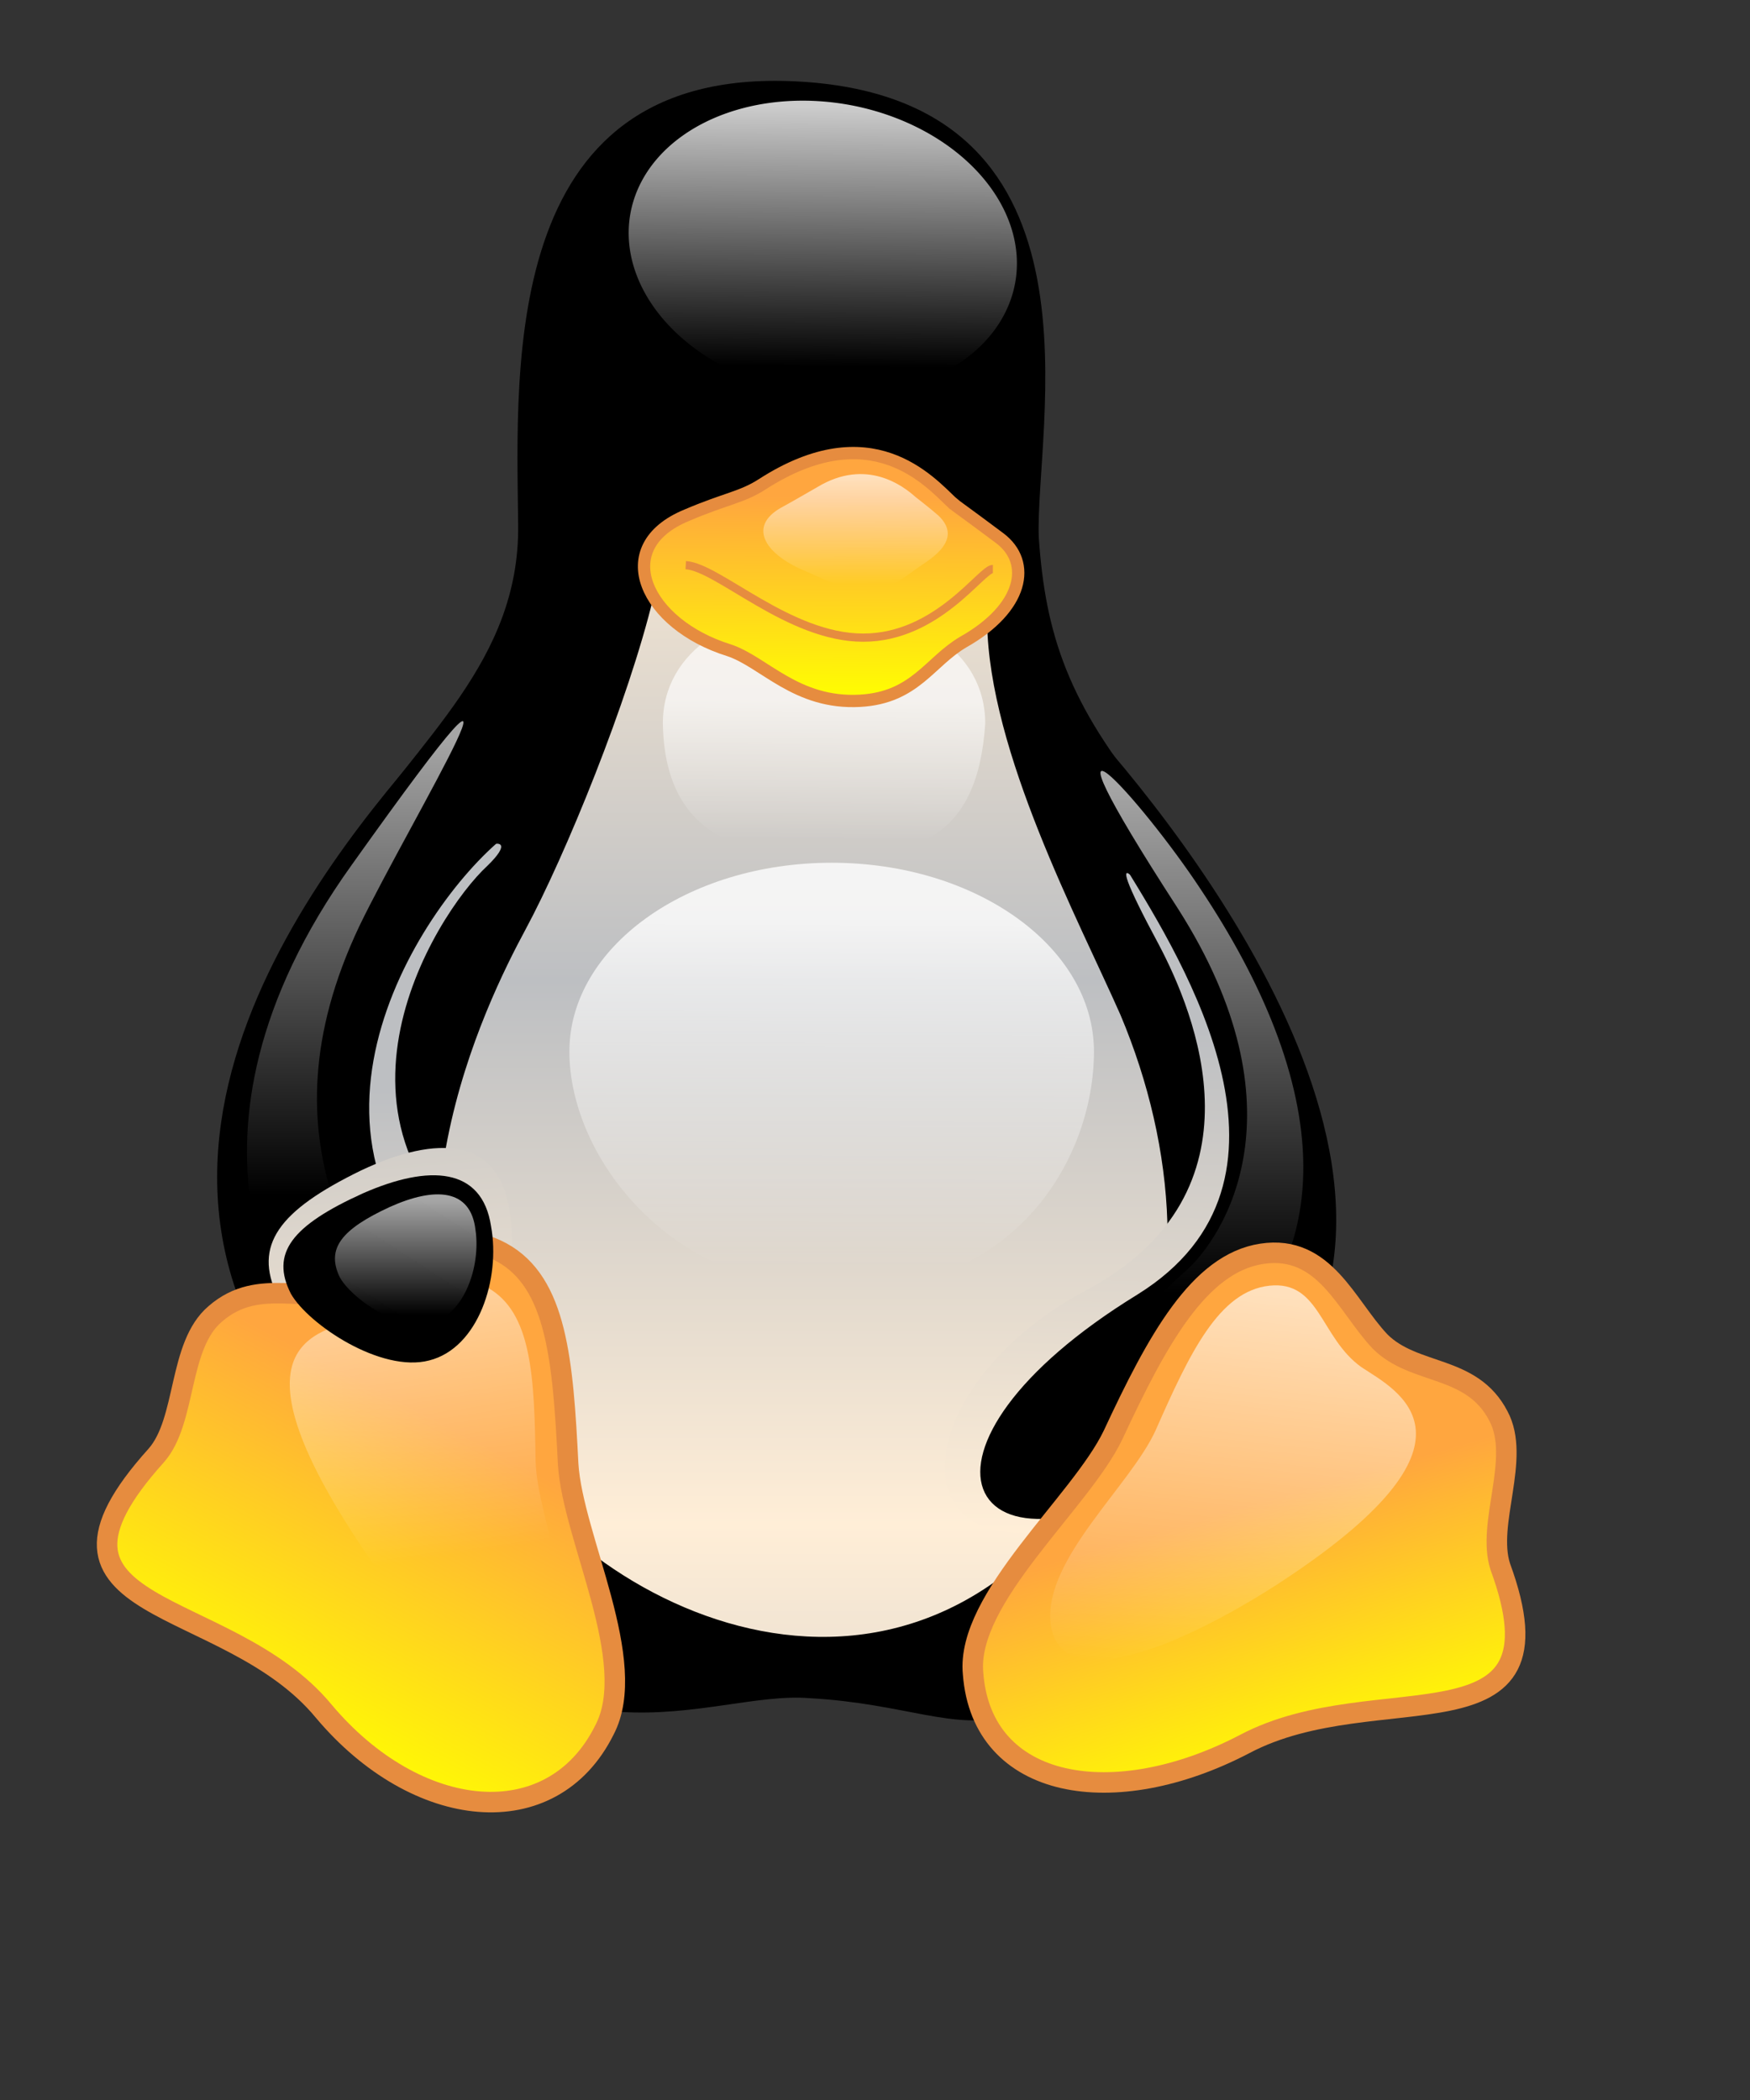 <?xml version="1.0" encoding="UTF-8" standalone="no"?>
<svg
   xmlns:dc="http://purl.org/dc/elements/1.1/"
   xmlns:cc="http://creativecommons.org/ns#"
   xmlns:rdf="http://www.w3.org/1999/02/22-rdf-syntax-ns#"
   xmlns:svg="http://www.w3.org/2000/svg"
   xmlns="http://www.w3.org/2000/svg"
   xmlns:xlink="http://www.w3.org/1999/xlink"
   xmlns:sodipodi="http://sodipodi.sourceforge.net/DTD/sodipodi-0.dtd"
   xmlns:inkscape="http://www.inkscape.org/namespaces/inkscape"
   width="500pt"
   height="600pt"
   id="svg2"
   version="1.1"
   inkscape:version="0.47 r22583"
   sodipodi:docname="bigtux3.svg">
  <rect width="100%" height="100%" fill="#333333" stroke="none"/>
  <sodipodi:namedview
     pagecolor="#ffffff"
     bordercolor="#666666"
     borderopacity="1"
     objecttolerance="10"
     gridtolerance="10"
     guidetolerance="10"
     inkscape:pageopacity="0"
     inkscape:pageshadow="2"
     inkscape:window-width="581"
     inkscape:window-height="710"
     id="namedview93"
     showgrid="false"
     inkscape:zoom="0.63466667"
     inkscape:cx="312.5"
     inkscape:cy="375"
     inkscape:window-x="104"
     inkscape:window-y="123"
     inkscape:window-maximized="0"
     inkscape:current-layer="svg2" />
  <defs
     id="defs4">
    <inkscape:perspective
       sodipodi:type="inkscape:persp3d"
       inkscape:vp_x="0 : 375 : 1"
       inkscape:vp_y="0 : 1000 : 0"
       inkscape:vp_z="625 : 375 : 1"
       inkscape:persp3d-origin="312.5 : 250 : 1"
       id="perspective97" />
    <linearGradient
       id="linearGradient172">
      <stop
         style="stop-color:#3f2600;stop-opacity:0.6;"
         offset="0"
         id="stop173" />
      <stop
         style="stop-color:#3f2600;stop-opacity:0;"
         offset="1"
         id="stop174" />
    </linearGradient>
    <linearGradient
       id="linearGradient167">
      <stop
         style="stop-color:#ffffff;stop-opacity:0.65;"
         offset="0"
         id="stop168" />
      <stop
         style="stop-color:#ffffff;stop-opacity:0;"
         offset="1"
         id="stop169" />
    </linearGradient>
    <linearGradient
       id="linearGradient162">
      <stop
         style="stop-color:#ffa63f;stop-opacity:1;"
         offset="0"
         id="stop163" />
      <stop
         style="stop-color:#ffff00;stop-opacity:1;"
         offset="1"
         id="stop164" />
    </linearGradient>
    <linearGradient
       id="linearGradient153">
      <stop
         style="stop-color:#ffeed7;stop-opacity:1;"
         offset="0"
         id="stop154" />
      <stop
         style="stop-color:#bdbfc2;stop-opacity:1;"
         offset="1"
         id="stop155" />
    </linearGradient>
    <linearGradient
       id="linearGradient138">
      <stop
         style="stop-color:#ffffff;stop-opacity:0.8;"
         offset="0"
         id="stop139" />
      <stop
         style="stop-color:#ffffff;stop-opacity:0;"
         offset="1"
         id="stop140" />
    </linearGradient>
    <linearGradient
       xlink:href="#linearGradient138"
       id="linearGradient141"
       x1="0.474"
       y1="0.02"
       x2="0.418"
       y2="0.901"
       gradientUnits="objectBoundingBox" />
    <linearGradient
       xlink:href="#linearGradient167"
       id="linearGradient142"
       x1="0.559"
       y1="0.031"
       x2="0.554"
       y2="0.945"
       gradientUnits="objectBoundingBox" />
    <linearGradient
       xlink:href="#linearGradient167"
       id="linearGradient143"
       x1="0.466"
       y1="0.029"
       x2="0.414"
       y2="0.934"
       gradientUnits="objectBoundingBox" />
    <linearGradient
       xlink:href="#linearGradient167"
       id="linearGradient144"
       x1="0.703"
       y1="0.059"
       x2="0.646"
       y2="0.941"
       gradientUnits="objectBoundingBox" />
    <linearGradient
       xlink:href="#linearGradient167"
       id="linearGradient145"
       x1="0.467"
       y1="-0.036"
       x2="0.867"
       y2="0.759"
       gradientUnits="objectBoundingBox" />
    <linearGradient
       xlink:href="#linearGradient167"
       id="linearGradient146"
       x1="0.572"
       y1="0.023"
       x2="0.571"
       y2="0.719"
       gradientUnits="objectBoundingBox" />
    <linearGradient
       xlink:href="#linearGradient167"
       id="linearGradient147"
       x1="0.5"
       y1="0.023"
       x2="0.5"
       y2="0.812"
       gradientUnits="objectBoundingBox" />
    <linearGradient
       xlink:href="#linearGradient167"
       id="linearGradient148"
       x1="0.508"
       y1="0.374"
       x2="0.516"
       y2="0.928"
       gradientUnits="objectBoundingBox" />
    <linearGradient
       xlink:href="#linearGradient138"
       id="linearGradient149"
       x1="0.5"
       y1="0.132"
       x2="0.504"
       y2="0.946"
       gradientUnits="objectBoundingBox" />
    <linearGradient
       xlink:href="#linearGradient167"
       id="linearGradient150"
       x1="-0.305"
       y1="0.099"
       x2="0.156"
       y2="0.942"
       gradientUnits="objectBoundingBox"
       gradientTransform="matrix(-0.929,0.284,0.435,0.944,-1.91327e-7,5.49908e-8)" />
    <linearGradient
       xlink:href="#linearGradient167"
       id="linearGradient151"
       x1="0.434"
       y1="0.022"
       x2="0.487"
       y2="1.026"
       gradientUnits="objectBoundingBox" />
    <linearGradient
       xlink:href="#linearGradient153"
       id="linearGradient152"
       x1="0.5"
       y1="0.898"
       x2="0.5"
       y2="0.406"
       gradientUnits="objectBoundingBox"
       spreadMethod="reflect" />
    <linearGradient
       xlink:href="#linearGradient153"
       id="linearGradient156"
       x1="0.436"
       y1="0.989"
       x2="0.454"
       y2="0.231"
       gradientUnits="objectBoundingBox" />
    <linearGradient
       xlink:href="#linearGradient153"
       id="linearGradient157"
       x1="0.492"
       y1="1.153"
       x2="0.495"
       y2="0.413"
       gradientUnits="objectBoundingBox" />
    <linearGradient
       xlink:href="#linearGradient153"
       id="linearGradient158"
       x1="0.517"
       y1="0.854"
       x2="0.498"
       y2="0.136"
       gradientUnits="objectBoundingBox" />
    <linearGradient
       xlink:href="#linearGradient153"
       id="linearGradient159"
       x1="0.462"
       y1="0.879"
       x2="0.492"
       y2="0.096"
       gradientUnits="objectBoundingBox" />
    <linearGradient
       xlink:href="#linearGradient162"
       id="linearGradient161"
       x1="0.501"
       y1="0.349"
       x2="0.412"
       y2="0.986"
       gradientUnits="objectBoundingBox" />
    <linearGradient
       xlink:href="#linearGradient162"
       id="linearGradient165"
       x1="0.604"
       y1="0.51"
       x2="0.464"
       y2="0.984"
       gradientUnits="objectBoundingBox" />
    <linearGradient
       xlink:href="#linearGradient162"
       id="linearGradient166"
       x1="0.5"
       y1="0.192"
       x2="0.508"
       y2="0.97"
       gradientUnits="objectBoundingBox" />
    <radialGradient
       xlink:href="#linearGradient172"
       id="radialGradient171"
       cx="0.5"
       cy="0.5"
       fx="0.5"
       fy="0.5"
       r="0.5"
       gradientUnits="objectBoundingBox" />
    <radialGradient
       xlink:href="#linearGradient172"
       id="radialGradient176" />
    <linearGradient
       xlink:href="#linearGradient153"
       id="linearGradient178"
       x1="0.94"
       y1="1.293"
       x2="0.195"
       y2="-0.675"
       gradientUnits="objectBoundingBox" />
    <radialGradient
       xlink:href="#linearGradient172"
       id="radialGradient1399"
       gradientTransform="scale(1.045,0.957)"
       cx="446.778"
       cy="1219.412"
       fx="446.778"
       fy="1219.412"
       r="195.072"
       gradientUnits="userSpaceOnUse" />
    <linearGradient
       xlink:href="#linearGradient153"
       id="linearGradient1401"
       gradientUnits="userSpaceOnUse"
       x1="400.578"
       y1="369.53"
       x2="400.844"
       y2="304.079"
       gradientTransform="scale(0.575,1.738)" />
    <linearGradient
       xlink:href="#linearGradient138"
       id="linearGradient1403"
       gradientUnits="userSpaceOnUse"
       x1="303.018"
       y1="237.932"
       x2="297.086"
       y2="330.096"
       gradientTransform="scale(1.116,0.896)" />
    <linearGradient
       xlink:href="#linearGradient153"
       id="linearGradient1405"
       gradientUnits="userSpaceOnUse"
       gradientTransform="scale(0.816,1.225)"
       x1="378.938"
       y1="278.602"
       x2="380.273"
       y2="243.916" />
    <linearGradient
       xlink:href="#linearGradient153"
       id="linearGradient1407"
       gradientUnits="userSpaceOnUse"
       x1="381.387"
       y1="277.495"
       x2="380.552"
       y2="245.683"
       gradientTransform="scale(0.816,1.225)" />
    <linearGradient
       xlink:href="#linearGradient167"
       id="linearGradient1409"
       gradientUnits="userSpaceOnUse"
       gradientTransform="scale(0.816,1.225)"
       x1="379.096"
       y1="240.927"
       x2="376.796"
       y2="281.016" />
    <linearGradient
       xlink:href="#linearGradient167"
       id="linearGradient1411"
       gradientUnits="userSpaceOnUse"
       x1="389.635"
       y1="242.282"
       x2="387.069"
       y2="281.325"
       gradientTransform="scale(0.816,1.225)" />
    <linearGradient
       xlink:href="#linearGradient153"
       id="linearGradient1413"
       gradientUnits="userSpaceOnUse"
       spreadMethod="reflect"
       x1="437.579"
       y1="528.872"
       x2="437.579"
       y2="394.104"
       gradientTransform="scale(0.813,1.23)" />
    <linearGradient
       xlink:href="#linearGradient153"
       id="linearGradient1415"
       gradientUnits="userSpaceOnUse"
       x1="375.173"
       y1="419.785"
       x2="377.485"
       y2="324.038"
       gradientTransform="scale(0.65,1.539)" />
    <linearGradient
       xlink:href="#linearGradient138"
       id="linearGradient1417"
       gradientUnits="userSpaceOnUse"
       x1="320.751"
       y1="498.178"
       x2="321.322"
       y2="614.504"
       gradientTransform="scale(1.075,0.93)" />
    <linearGradient
       xlink:href="#linearGradient167"
       id="linearGradient1419"
       gradientUnits="userSpaceOnUse"
       x1="322.483"
       y1="435.268"
       x2="323.251"
       y2="488.483"
       gradientTransform="scale(1.077,0.929)" />
    <linearGradient
       xlink:href="#linearGradient167"
       id="linearGradient1421"
       gradientUnits="userSpaceOnUse"
       x1="411.221"
       y1="242.944"
       x2="411.221"
       y2="331.449"
       gradientTransform="scale(0.572,1.749)" />
    <linearGradient
       xlink:href="#linearGradient167"
       id="linearGradient1423"
       gradientUnits="userSpaceOnUse"
       x1="867.345"
       y1="234.739"
       x2="867.335"
       y2="314.839"
       gradientTransform="scale(0.573,1.746)" />
    <linearGradient
       xlink:href="#linearGradient162"
       id="linearGradient1425"
       gradientUnits="userSpaceOnUse"
       x1="236.254"
       y1="657.111"
       x2="212.51"
       y2="737.412"
       gradientTransform="scale(1.012,0.989)" />
    <linearGradient
       xlink:href="#linearGradient153"
       id="linearGradient1427"
       gradientUnits="userSpaceOnUse"
       x1="381.566"
       y1="655.731"
       x2="279.643"
       y2="386.666"
       gradientTransform="scale(1.065,0.939)" />
    <linearGradient
       xlink:href="#linearGradient162"
       id="linearGradient1429"
       gradientUnits="userSpaceOnUse"
       x1="218.117"
       y1="630.305"
       x2="203.127"
       y2="737.854"
       gradientTransform="scale(1.01,0.99)" />
    <linearGradient
       xlink:href="#linearGradient167"
       id="linearGradient1431"
       gradientUnits="userSpaceOnUse"
       gradientTransform="scale(1.008,0.992)"
       x1="117.89"
       y1="587.236"
       x2="182.245"
       y2="704.731" />
    <linearGradient
       xlink:href="#linearGradient167"
       id="linearGradient1433"
       gradientUnits="userSpaceOnUse"
       x1="223.101"
       y1="570.418"
       x2="230.535"
       y2="710.977"
       gradientTransform="scale(1,1)" />
    <linearGradient
       xlink:href="#linearGradient167"
       id="linearGradient1435"
       gradientUnits="userSpaceOnUse"
       x1="316.94"
       y1="474.018"
       x2="371.609"
       y2="582.635"
       gradientTransform="scale(1.065,0.939)" />
    <linearGradient
       xlink:href="#linearGradient162"
       id="linearGradient1437"
       gradientUnits="userSpaceOnUse"
       x1="284.687"
       y1="410.463"
       x2="285.459"
       y2="485.699"
       gradientTransform="scale(1.219,0.821)" />
    <linearGradient
       xlink:href="#linearGradient167"
       id="linearGradient1439"
       gradientUnits="userSpaceOnUse"
       x1="288.824"
       y1="398.854"
       x2="288.376"
       y2="482.559"
       gradientTransform="scale(1.222,0.818)" />
    <linearGradient
       inkscape:collect="always"
       xlink:href="#linearGradient167"
       id="linearGradient2925"
       gradientUnits="userSpaceOnUse"
       gradientTransform="matrix(-0.767,0,0,0.487,543.386,-12.435)"
       x1="288.824"
       y1="398.854"
       x2="288.376"
       y2="482.559" />
    <linearGradient
       inkscape:collect="always"
       xlink:href="#linearGradient162"
       id="linearGradient2929"
       gradientUnits="userSpaceOnUse"
       gradientTransform="matrix(-1.523,0,0,1.026,750.298,-231.758)"
       x1="284.687"
       y1="410.463"
       x2="285.459"
       y2="485.699" />
    <linearGradient
       inkscape:collect="always"
       xlink:href="#linearGradient167"
       id="linearGradient2932"
       gradientUnits="userSpaceOnUse"
       gradientTransform="matrix(-0.374,0.159,0.121,0.322,211.23,254.038)"
       x1="316.94"
       y1="474.018"
       x2="371.609"
       y2="582.635" />
    <linearGradient
       inkscape:collect="always"
       xlink:href="#linearGradient167"
       id="linearGradient2936"
       gradientUnits="userSpaceOnUse"
       gradientTransform="matrix(-1.004,-0.052,0.017,1.046,691.561,-92.718)"
       x1="223.101"
       y1="570.418"
       x2="230.535"
       y2="710.977" />
    <linearGradient
       inkscape:collect="always"
       xlink:href="#linearGradient167"
       id="linearGradient2939"
       gradientUnits="userSpaceOnUse"
       gradientTransform="matrix(0.952,0.346,-0.421,0.949,221.424,-128.595)"
       x1="117.89"
       y1="587.236"
       x2="182.245"
       y2="704.731" />
    <linearGradient
       inkscape:collect="always"
       xlink:href="#linearGradient162"
       id="linearGradient2942"
       gradientUnits="userSpaceOnUse"
       gradientTransform="matrix(1.18,0.427,-0.471,1.153,207.409,-278.074)"
       x1="218.117"
       y1="630.305"
       x2="203.127"
       y2="737.854" />
    <linearGradient
       inkscape:collect="always"
       xlink:href="#linearGradient153"
       id="linearGradient2945"
       gradientUnits="userSpaceOnUse"
       gradientTransform="matrix(-0.637,0.286,0.225,0.579,235.184,76.211)"
       x1="381.566"
       y1="655.731"
       x2="279.643"
       y2="386.666" />
    <linearGradient
       inkscape:collect="always"
       xlink:href="#linearGradient162"
       id="linearGradient2948"
       gradientUnits="userSpaceOnUse"
       gradientTransform="matrix(-1.264,0,0,1.236,750.298,-231.758)"
       x1="236.254"
       y1="657.111"
       x2="212.51"
       y2="737.412" />
    <linearGradient
       inkscape:collect="always"
       xlink:href="#linearGradient167"
       id="linearGradient2951"
       gradientUnits="userSpaceOnUse"
       gradientTransform="matrix(-0.716,0,0,2.183,750.298,-231.758)"
       x1="867.345"
       y1="234.739"
       x2="867.335"
       y2="314.839" />
    <linearGradient
       inkscape:collect="always"
       xlink:href="#linearGradient167"
       id="linearGradient2954"
       gradientUnits="userSpaceOnUse"
       gradientTransform="matrix(-0.715,0,0,2.186,750.298,-231.758)"
       x1="411.221"
       y1="242.944"
       x2="411.221"
       y2="331.449" />
    <linearGradient
       inkscape:collect="always"
       xlink:href="#linearGradient167"
       id="linearGradient2957"
       gradientUnits="userSpaceOnUse"
       gradientTransform="matrix(-1.278,0,0,0.991,725.129,-164.331)"
       x1="322.483"
       y1="435.268"
       x2="323.251"
       y2="488.483" />
    <linearGradient
       inkscape:collect="always"
       xlink:href="#linearGradient138"
       id="linearGradient2960"
       gradientUnits="userSpaceOnUse"
       gradientTransform="matrix(-1.399,0,0,1.14,765.71,-217.81)"
       x1="320.751"
       y1="498.178"
       x2="321.322"
       y2="614.504" />
    <linearGradient
       inkscape:collect="always"
       xlink:href="#linearGradient153"
       id="linearGradient2964"
       gradientUnits="userSpaceOnUse"
       gradientTransform="matrix(-0.903,-0.072,-0.157,2.004,827.339,-230.191)"
       x1="375.173"
       y1="419.785"
       x2="377.485"
       y2="324.038" />
    <linearGradient
       inkscape:collect="always"
       xlink:href="#linearGradient153"
       id="linearGradient2967"
       gradientUnits="userSpaceOnUse"
       gradientTransform="matrix(-1.016,0,0,1.538,750.298,-232.483)"
       spreadMethod="reflect"
       x1="437.579"
       y1="528.872"
       x2="437.579"
       y2="394.104" />
    <linearGradient
       inkscape:collect="always"
       xlink:href="#linearGradient167"
       id="linearGradient2970"
       gradientUnits="userSpaceOnUse"
       gradientTransform="matrix(-0.291,-0.033,-0.051,0.488,486.418,50.738)"
       x1="389.635"
       y1="242.282"
       x2="387.069"
       y2="281.325" />
    <linearGradient
       inkscape:collect="always"
       xlink:href="#linearGradient167"
       id="linearGradient2973"
       gradientUnits="userSpaceOnUse"
       gradientTransform="matrix(0.392,-0.03,0.057,0.582,122.256,22.76)"
       x1="379.096"
       y1="240.927"
       x2="376.796"
       y2="281.016" />
    <linearGradient
       inkscape:collect="always"
       xlink:href="#linearGradient153"
       id="linearGradient2978"
       gradientUnits="userSpaceOnUse"
       gradientTransform="matrix(1.479,0.04,-0.039,1.902,-271.708,-349.03)"
       x1="381.387"
       y1="277.495"
       x2="380.552"
       y2="245.683" />
    <linearGradient
       inkscape:collect="always"
       xlink:href="#linearGradient153"
       id="linearGradient2981"
       gradientUnits="userSpaceOnUse"
       gradientTransform="matrix(-1.065,-0.062,-0.094,1.644,790.995,-241.87)"
       x1="378.938"
       y1="278.602"
       x2="380.273"
       y2="243.916" />
    <linearGradient
       inkscape:collect="always"
       xlink:href="#linearGradient138"
       id="linearGradient2984"
       gradientUnits="userSpaceOnUse"
       gradientTransform="matrix(-1.413,-0.08,0.041,1.071,733.609,-190.014)"
       x1="303.018"
       y1="237.932"
       x2="297.086"
       y2="330.096" />
    <linearGradient
       inkscape:collect="always"
       xlink:href="#linearGradient153"
       id="linearGradient2988"
       gradientUnits="userSpaceOnUse"
       gradientTransform="matrix(0.965,-0.013,0.037,2.557,-237.828,-357.27)"
       x1="400.578"
       y1="369.53"
       x2="400.844"
       y2="304.079" />
    <linearGradient
       inkscape:collect="always"
       xlink:href="#linearGradient167"
       id="linearGradient3045"
       gradientUnits="userSpaceOnUse"
       gradientTransform="matrix(-0.767,0,0,0.487,543.386,-12.435)"
       x1="288.824"
       y1="398.854"
       x2="288.376"
       y2="482.559" />
    <linearGradient
       inkscape:collect="always"
       xlink:href="#linearGradient162"
       id="linearGradient3049"
       gradientUnits="userSpaceOnUse"
       gradientTransform="matrix(-1.523,0,0,1.026,750.298,-231.758)"
       x1="284.687"
       y1="410.463"
       x2="285.459"
       y2="485.699" />
    <linearGradient
       inkscape:collect="always"
       xlink:href="#linearGradient167"
       id="linearGradient3052"
       gradientUnits="userSpaceOnUse"
       gradientTransform="matrix(-0.374,0.159,0.121,0.322,211.23,254.038)"
       x1="316.94"
       y1="474.018"
       x2="371.609"
       y2="582.635" />
    <linearGradient
       inkscape:collect="always"
       xlink:href="#linearGradient167"
       id="linearGradient3056"
       gradientUnits="userSpaceOnUse"
       gradientTransform="matrix(-1.004,-0.052,0.017,1.046,691.561,-92.718)"
       x1="223.101"
       y1="570.418"
       x2="230.535"
       y2="710.977" />
    <linearGradient
       inkscape:collect="always"
       xlink:href="#linearGradient167"
       id="linearGradient3059"
       gradientUnits="userSpaceOnUse"
       gradientTransform="matrix(0.952,0.346,-0.421,0.949,221.424,-128.595)"
       x1="117.89"
       y1="587.236"
       x2="182.245"
       y2="704.731" />
    <linearGradient
       inkscape:collect="always"
       xlink:href="#linearGradient162"
       id="linearGradient3062"
       gradientUnits="userSpaceOnUse"
       gradientTransform="matrix(1.18,0.427,-0.471,1.153,207.409,-278.074)"
       x1="218.117"
       y1="630.305"
       x2="203.127"
       y2="737.854" />
    <linearGradient
       inkscape:collect="always"
       xlink:href="#linearGradient153"
       id="linearGradient3065"
       gradientUnits="userSpaceOnUse"
       gradientTransform="matrix(-0.637,0.286,0.225,0.579,235.184,76.211)"
       x1="381.566"
       y1="655.731"
       x2="279.643"
       y2="386.666" />
    <linearGradient
       inkscape:collect="always"
       xlink:href="#linearGradient162"
       id="linearGradient3068"
       gradientUnits="userSpaceOnUse"
       gradientTransform="matrix(-1.264,0,0,1.236,750.298,-231.758)"
       x1="236.254"
       y1="657.111"
       x2="212.51"
       y2="737.412" />
    <linearGradient
       inkscape:collect="always"
       xlink:href="#linearGradient167"
       id="linearGradient3071"
       gradientUnits="userSpaceOnUse"
       gradientTransform="matrix(-0.716,0,0,2.183,750.298,-231.758)"
       x1="867.345"
       y1="234.739"
       x2="867.335"
       y2="314.839" />
    <linearGradient
       inkscape:collect="always"
       xlink:href="#linearGradient167"
       id="linearGradient3074"
       gradientUnits="userSpaceOnUse"
       gradientTransform="matrix(-0.715,0,0,2.186,750.298,-231.758)"
       x1="411.221"
       y1="242.944"
       x2="411.221"
       y2="331.449" />
    <linearGradient
       inkscape:collect="always"
       xlink:href="#linearGradient167"
       id="linearGradient3077"
       gradientUnits="userSpaceOnUse"
       gradientTransform="matrix(-1.278,0,0,0.991,725.129,-164.331)"
       x1="322.483"
       y1="435.268"
       x2="323.251"
       y2="488.483" />
    <linearGradient
       inkscape:collect="always"
       xlink:href="#linearGradient138"
       id="linearGradient3080"
       gradientUnits="userSpaceOnUse"
       gradientTransform="matrix(-1.399,0,0,1.14,765.71,-217.81)"
       x1="320.751"
       y1="498.178"
       x2="321.322"
       y2="614.504" />
    <linearGradient
       inkscape:collect="always"
       xlink:href="#linearGradient153"
       id="linearGradient3084"
       gradientUnits="userSpaceOnUse"
       gradientTransform="matrix(-0.903,-0.072,-0.157,2.004,827.339,-230.191)"
       x1="375.173"
       y1="419.785"
       x2="377.485"
       y2="324.038" />
    <linearGradient
       inkscape:collect="always"
       xlink:href="#linearGradient153"
       id="linearGradient3087"
       gradientUnits="userSpaceOnUse"
       gradientTransform="matrix(-1.016,0,0,1.538,750.298,-232.483)"
       spreadMethod="reflect"
       x1="437.579"
       y1="528.872"
       x2="437.579"
       y2="394.104" />
    <linearGradient
       inkscape:collect="always"
       xlink:href="#linearGradient138"
       id="linearGradient3104"
       gradientUnits="userSpaceOnUse"
       gradientTransform="matrix(-1.413,-0.08,0.041,1.071,733.609,-190.014)"
       x1="303.018"
       y1="237.932"
       x2="297.086"
       y2="330.096" />
    <linearGradient
       inkscape:collect="always"
       xlink:href="#linearGradient153"
       id="linearGradient3108"
       gradientUnits="userSpaceOnUse"
       gradientTransform="matrix(0.965,-0.013,0.037,2.557,-237.828,-357.27)"
       x1="400.578"
       y1="369.53"
       x2="400.844"
       y2="304.079" />
  </defs>
  <g
     id="g3204">
    <path
       id="path106"
       d="m 470.765,558.542 c 27.985,-40.279 33.443,-171.23 -31.859,-251.787 -32.358,-38.648 -40.612,-65.581 -43.164,-101.741 -1.736,-41.224 29.156,-164.303 -87.354,-173.68 -118.007,-9.415 -111.67,107.075 -110.991,168.719 0.564,52.05 -38.218,81.551 -64.745,122.119 -49.099,74.537 -44.946,202.875 9.249,272.34 68.646,86.96 127.441,49.248 166.488,52.413 73.116,4.003 75.534,42.989 162.376,-88.381 z"
       style="fill:#000000;stroke:none" />
    <path
       id="path113"
       d="m 185.714,329.788 c -20.266,18.655 -73.01,102.624 10.393,154.865 29.401,18.192 -26.214,87.879 -52.918,54.124 -47.125,-60.597 -17.072,-157.101 11.197,-191.68 19.197,-24.512 48.551,-34.01 31.328,-17.308 z"
       style="fill:url(#linearGradient3108);stroke:none" />
    <path
       id="path111"
       d="m 191.446,318.337 c -33.408,26.996 -94.238,122.038 -5.516,183.772 29.139,19.248 -25.823,79.94 -56.684,48.895 -107.301,-107.911 2.8,-231.996 40.701,-274.654 33.873,-37.098 63.878,8.765 21.499,41.987 z"
       style="fill:#000000;stroke:#000000;stroke-width:1.563" />
    <path
       d="m 239.521,90.16 a 74.466,55.502 10.178 1 0 147.831,8.332 74.466,55.502 10.178 0 0 -147.831,-8.332 z"
       id="path114"
       style="fill:url(#linearGradient3104);stroke:none" />
    <path
       id="path128"
       d="m 426.921,386.799 c -16.045,-36.379 -50.142,-100.282 -50.869,-149.697 0,-39.303 -117.724,-48.689 -127.171,-9.447 -9.447,39.241 -33.426,98.104 -48.688,126.445 -15.26,28.34 -59.761,118.369 -12.355,196.933 42.696,69.555 172.156,124.582 241.262,-9.446 23.254,-46.509 19.106,-104.144 -2.18,-154.786 z"
       style="fill:url(#linearGradient3087);stroke:none" />
    <path
       id="path112"
       d="m 441.428,359.802 c 13.71,25.949 42.238,94.193 -27.293,131.531 -74.848,39.641 -74.489,121.226 15.351,82.408 82.133,-35.087 45.822,-176.869 22.851,-210.792 -15.062,-23.76 -37.651,-52.842 -10.91,-3.147 z"
       style="fill:url(#linearGradient3084);stroke:none" />
    <path
       id="path109"
       d="m 429.657,330.392 c 21.831,35.635 74.221,119.766 4.11,163.404 -94.461,57.944 -67.716,115.889 18.499,63.718 121.386,-72.83 14.781,-219.52 -33.914,-275.423 -55.555,-62.75 -10.693,11.359 11.305,48.301 z"
       style="fill:#000000;stroke:#000000;stroke-width:1.562" />
    <path
       id="path125"
       d="m 216.904,400.607 c 0,39.713 38.115,91.301 103.553,90.838 67.485,0.557 96.288,-51.125 96.288,-90.838 0,-39.713 -44.765,-71.943 -99.921,-71.943 -55.155,0 -99.92,32.23 -99.92,71.943 z"
       style="font-size:12px;fill:url(#linearGradient3080);stroke:none" />
    <path
       id="path127"
       d="m 252.514,275.618 c 0.726,41.159 27.51,50.869 61.405,50.869 33.896,0 58.5,-6.076 61.406,-50.869 0,-28.079 -27.51,-44.329 -61.406,-44.329 -33.895,0 -61.405,16.249 -61.405,44.329 z"
       style="font-size:12px;fill:url(#linearGradient3077);stroke:none" />
    <path
       id="path129"
       d="m 457.442,338.836 c -22.145,-33.745 -68.769,-85.455 -8.721,7.266 48.689,76.304 18.004,125.341 2.18,138.799 -45.659,40.703 -43.708,67.936 -7.994,46.508 77.031,-45.782 61.044,-122.81 14.535,-192.572 z"
       style="fill:url(#linearGradient3074);stroke:none" />
    <path
       id="path131"
       d="m 136.971,352.642 c 19.149,-39.626 80.168,-139.877 -2.908,-23.254 -75.576,105.371 -22.527,178.766 -13.08,186.034 9.446,7.266 41.421,21.8 31.974,-3.634 -9.446,-25.434 -56.542,-73.716 -15.986,-159.146 z"
       style="fill:url(#linearGradient3071);stroke:none" />
    <path
       id="path132"
       d="m 474.155,664.394 c 50.553,-26.77 124.065,5.155 97.377,-67.582 -5.345,-16.547 7.969,-41.26 -0.726,-57.407 -10.174,-19.622 -31.975,-15.261 -45.056,-28.343 -12.898,-13.614 -21.074,-37.061 -45.055,-33.428 -23.98,3.634 -39.931,33.076 -56.68,69.036 -12.354,25.797 -56.176,62.08 -53.312,90.948 3.37,44.375 53.784,52.737 103.453,26.776 z"
       style="fill:url(#linearGradient3068);stroke:#e68c3f;stroke-width:7.812" />
    <path
       id="path177"
       d="m 105.682,493.685 c 7.767,14.565 39.785,37.676 61.123,31.652 21.773,-5.908 31.578,-38.865 27.315,-63.807 -3.958,-28.089 -27.314,-29.485 -56.603,-15.63 -31.489,15.337 -41.011,28.481 -31.835,47.784 z"
       style="font-size:12px;fill:url(#linearGradient3065);stroke:none" />
    <path
       id="path133"
       d="M 123.355,651.914 C 86.277,606.95 3.965,616.173 59.476,554.522 c 11.745,-13.217 8.239,-41.872 22.507,-53.975 16.971,-14.841 35.693,-2.67 52.895,-10.431 17.233,-8.32 35.245,-24.494 56.281,-12.989 21.035,11.504 23.298,41.431 25.282,80.609 1.739,28.221 27.455,75.411 13.802,101.341 -20.023,40.209 -71.535,34.885 -106.888,-7.163 z"
       style="fill:url(#linearGradient3062);stroke:#e68c3f;stroke-width:7.812" />
    <path
       id="path134"
       d="m 139.481,591.809 c -57.394,-84.721 -14.618,-84.104 -0.29,-90.512 14.37,-6.866 29.611,-20.172 46.51,-10.798 16.898,9.374 17.865,33.9 18.328,66.01 0.588,23.128 19.951,61.57 8.305,83.034 -13.969,25.019 -47.871,-11.319 -72.854,-47.735 z"
       style="fill:url(#linearGradient3059);stroke:none" />
    <path
       id="path135"
       d="m 485.903,604.009 c 85.903,-55.609 45.719,-74.489 32.678,-83.224 -15.638,-11.202 -15.76,-33.034 -34.977,-30.997 -19.216,2.037 -30.403,25.695 -43.359,55.078 -9.566,21.065 -42.394,48.905 -40.047,73.212 3.099,28.487 48.493,9.711 85.706,-14.069 z"
       style="fill:url(#linearGradient3056);stroke:none" />
    <path
       id="path136"
       d="m 110.836,492.894 c 6.694,11.673 34.29,30.196 52.681,25.368 18.766,-4.735 27.217,-31.149 23.542,-51.139 -3.412,-22.512 -23.541,-23.631 -48.785,-12.526 -27.14,12.292 -35.347,22.827 -27.438,38.297 z"
       style="font-size:12px;fill:#000000;stroke:none" />
    <path
       id="path137"
       d="m 129.326,486.356 c 4.265,8.105 22.452,20.966 34.923,17.614 12.721,-3.288 18.944,-21.628 16.879,-35.508 -1.836,-15.631 -15.355,-16.408 -32.564,-8.698 -18.508,8.535 -24.244,15.849 -19.239,26.591 z"
       style="font-size:12px;fill:url(#linearGradient3052);stroke:none" />
    <path
       id="path119"
       d="m 362.856,191.654 c -8.934,-8.463 -31.014,-33.833 -72.451,-7.194 -7.702,5.013 -13.953,5.471 -28.776,11.819 -29.657,12.186 -15.477,41.574 15.93,51.385 13.447,4.361 25.67,20.695 50.161,19.299 20.918,-1.221 26.399,-14.842 39.248,-22.383 22.836,-12.889 26.206,-30.317 13.875,-39.566 -12.332,-9.249 -17.156,-12.574 -17.986,-13.36 z"
       style="fill:url(#linearGradient3049);stroke:#e68c3f;stroke-width:4.688" />
    <path
       id="path120"
       d="m 261.235,215.299 c 12.354,0.726 39.241,27.614 67.582,27.614 28.341,0 45.055,-26.161 49.415,-26.161"
       style="fill:none;stroke:#e68c3f;stroke-width:3.125" />
    <path
       id="path123"
       d="m 348.771,189.334 c -4.487,-4.033 -18.643,-15.099 -37.414,-3.769 -3.955,2.243 -8.039,4.685 -14.114,8.02 -12.032,6.998 -6.072,17.083 8.342,23.463 6.541,2.678 17.325,8.587 25.537,8.173 9.125,-0.839 15.028,-6.79 21.076,-10.666 11.095,-7.328 10.421,-13.246 5.267,-18.173 -3.896,-3.383 -8.277,-6.674 -8.694,-7.049 z"
       style="fill:url(#linearGradient3045);stroke:none" />
  </g>
</svg>
